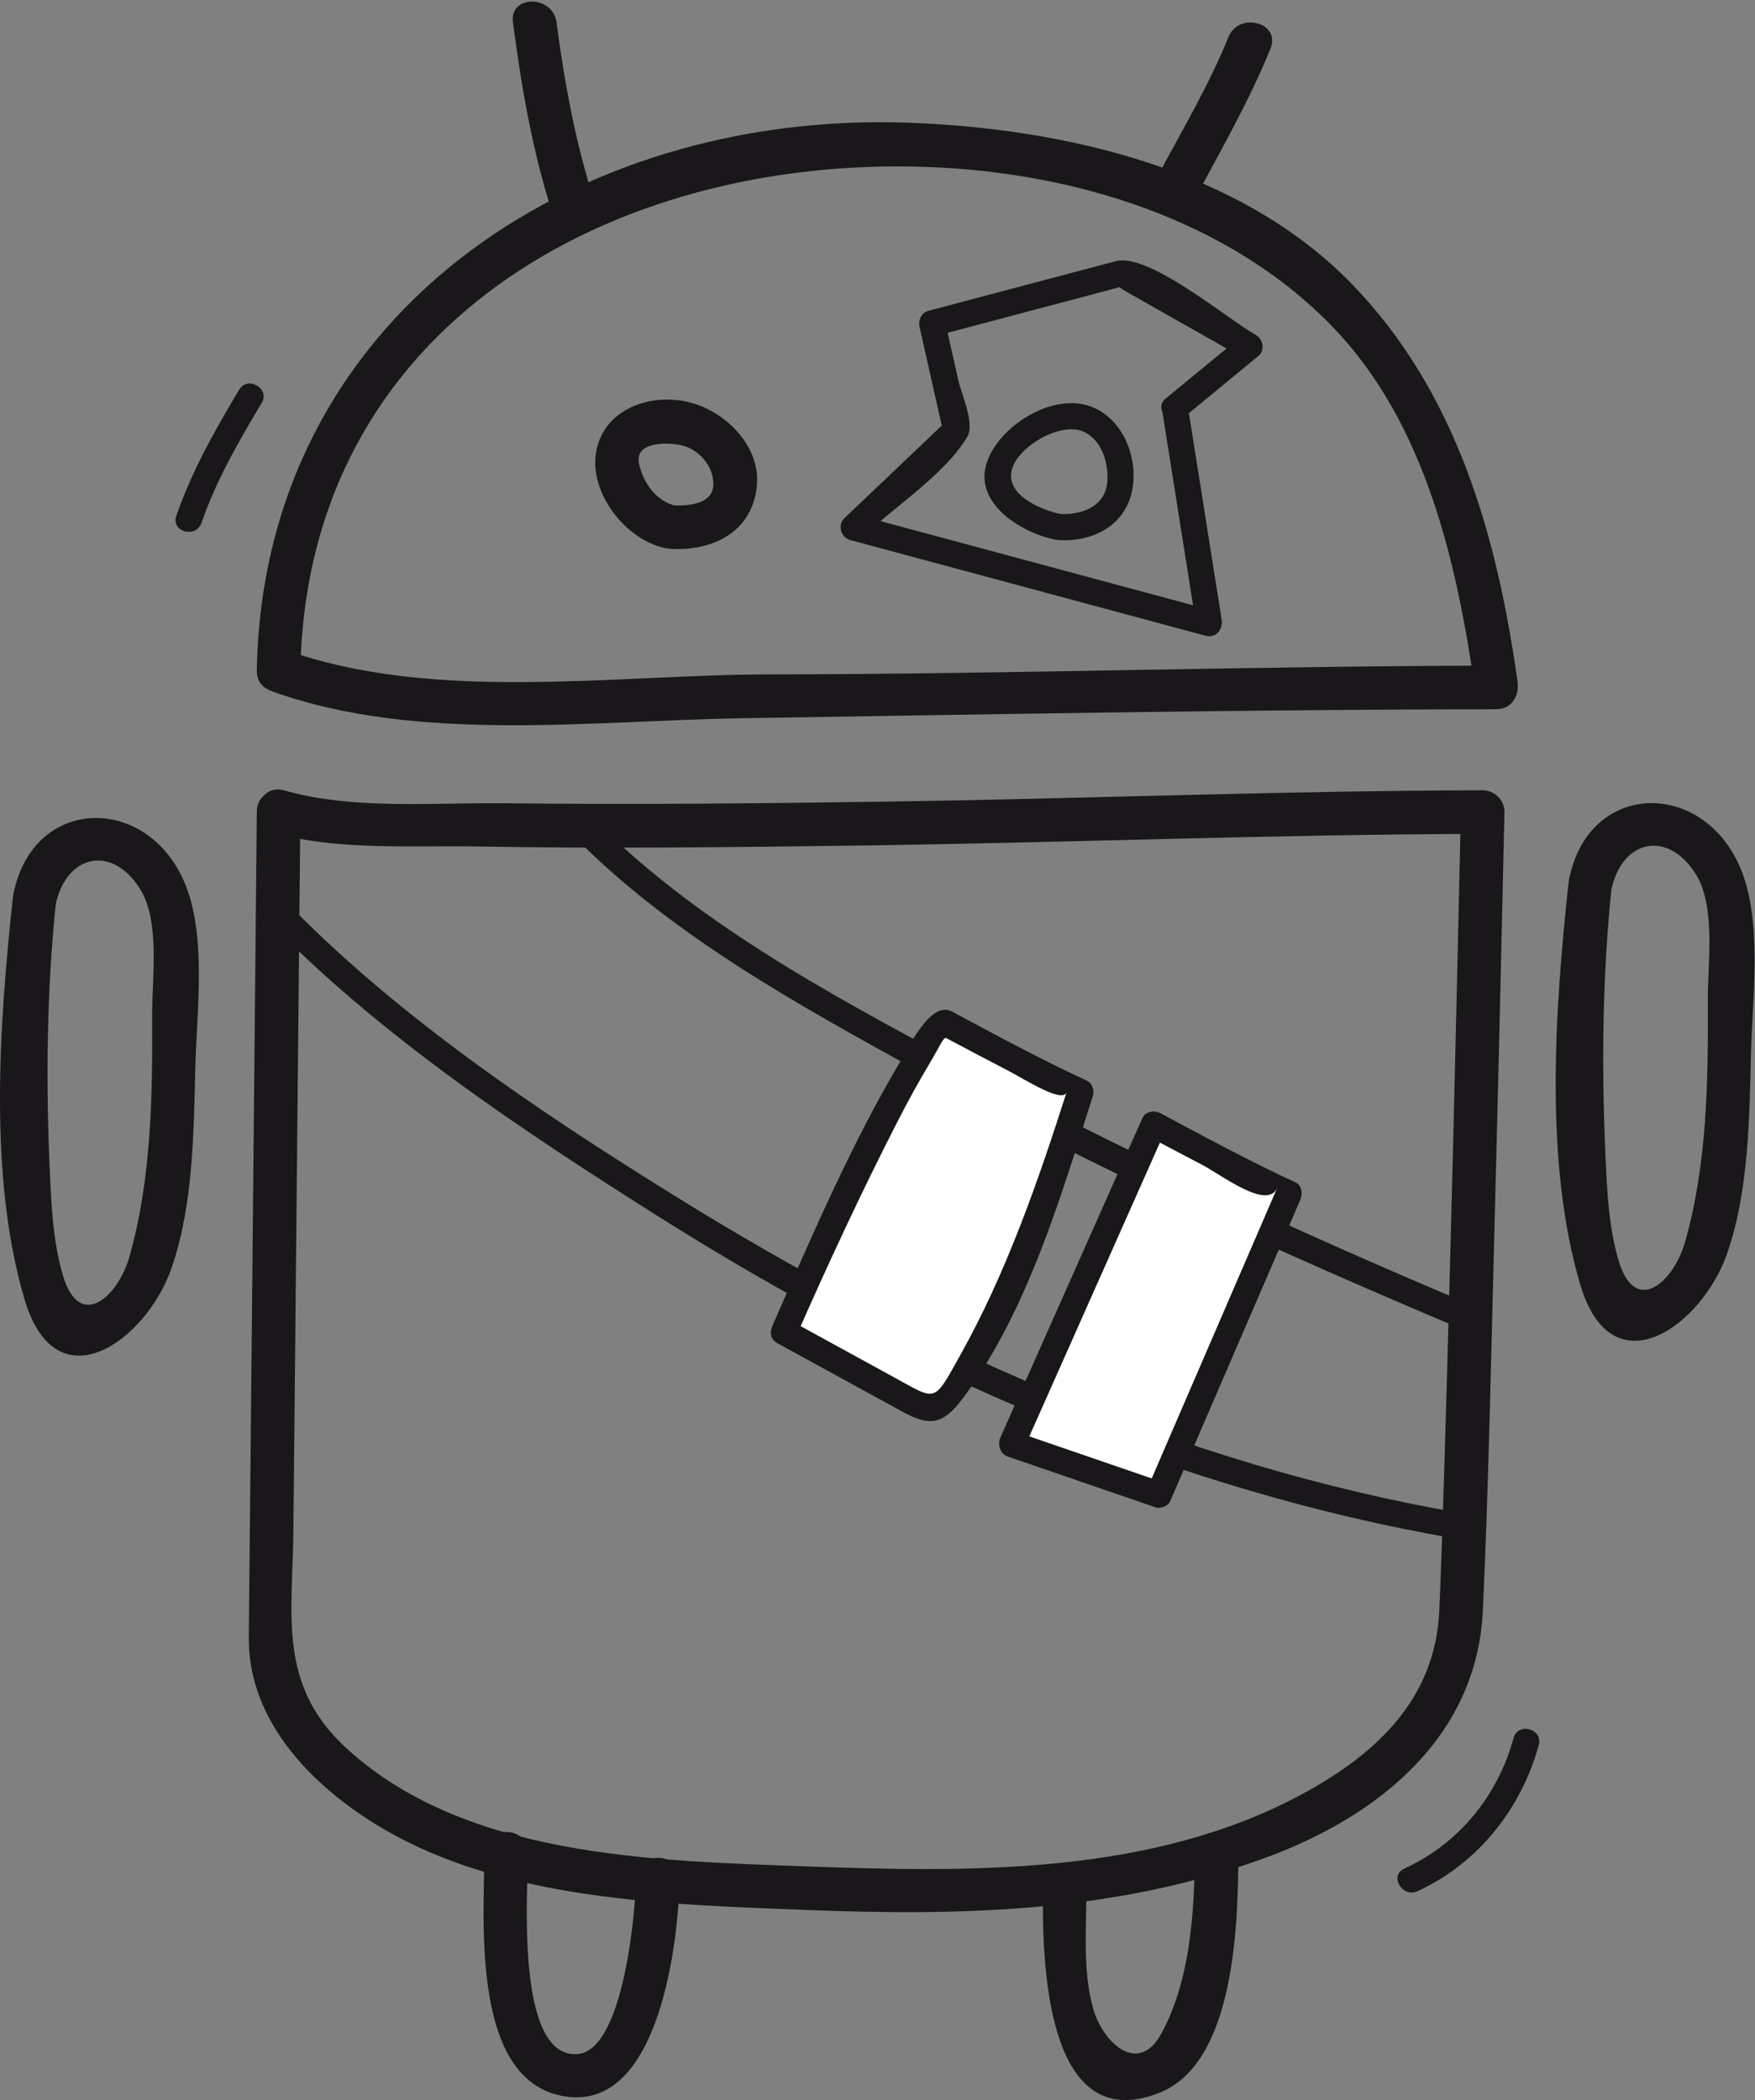 <svg
   xmlns:svg="http://www.w3.org/2000/svg"
   xmlns="http://www.w3.org/2000/svg"
   version="1.1"
   id="svg2"
   xml:space="preserve"
   width="76.099"
   height="91.048"
   viewBox="0 0 76.099 91.048"><rect x="0" y="0" width="76.099" height="91.048" fill="#808080" stroke="none"/><defs
     id="defs6"><clipPath
       clipPathUnits="userSpaceOnUse"
       id="clipPath18"><path
         d="M 0,68.286 H 57.074 V 0 H 0 Z"
         id="path16" /></clipPath></defs><g
     id="g10"
     transform="matrix(1.333,0,0,-1.333,0,91.048)"><g
       id="g12"><g
         id="g14"
         clip-path="url(#clipPath18)"><g
           id="g20"
           transform="translate(9.771,46.494)"><path
             d="m 0,0 c 0.199,11.202 10.126,16.75 20.39,16.379 4.782,-0.174 9.827,-1.706 13.204,-5.217 3.024,-3.142 4.047,-7.725 4.632,-11.899 0.227,0.299 0.456,0.597 0.683,0.897 C 31.021,0.149 23.137,-0.115 15.249,-0.125 10.205,-0.132 4.314,-1.056 -0.521,0.684 -1.383,0.993 -1.751,-0.377 -0.897,-0.684 3.793,-2.37 9.502,-1.626 14.387,-1.55 c 8.171,0.128 16.35,0.282 24.522,0.292 0.505,0.001 0.746,0.449 0.684,0.898 -0.662,4.719 -1.969,9.378 -5.351,12.892 -3.651,3.795 -9.4,5.103 -14.471,5.286 C 8.882,18.213 -1.213,11.513 -1.418,0 -1.434,-0.914 -0.017,-0.913 0,0"
             style="fill:#1a171b;fill-opacity:1;fill-rule:nonzero;stroke:none"
             id="path22" /></g><g
           id="g24"
           transform="translate(19.328,61.766)"><path
             d="m 0,0 c -0.604,1.883 -0.969,3.854 -1.225,5.812 -0.117,0.892 -1.536,0.904 -1.418,0 C -2.369,3.726 -2.01,1.631 -1.367,-0.377 -1.09,-1.244 0.279,-0.873 0,0"
             style="fill:#1a171b;fill-opacity:1;fill-rule:nonzero;stroke:none"
             id="path26" /></g><g
           id="g28"
           transform="translate(38.895,61.887)"><path
             d="M 0,0 C 0.851,1.59 1.754,3.162 2.434,4.836 2.777,5.684 1.406,6.048 1.066,5.213 0.435,3.657 -0.433,2.193 -1.223,0.715 -1.654,-0.091 -0.431,-0.807 0,0"
             style="fill:#1a171b;fill-opacity:1;fill-rule:nonzero;stroke:none"
             id="path30" /></g><g
           id="g32"
           transform="translate(22.012,51.845)"><path
             d="M 0,0 C -0.656,0.136 -1.092,0.751 -1.226,1.379 -1.383,2.118 -0.238,2.08 0.196,1.965 0.747,1.819 1.183,1.3 1.193,0.731 1.207,0.027 0.313,-0.003 -0.188,0.025 c -0.914,0.051 -0.91,-1.367 0,-1.418 C 1.191,-1.469 2.45,-0.836 2.606,0.635 2.744,1.93 1.613,3.056 0.451,3.364 -0.933,3.73 -2.561,3.071 -2.646,1.516 -2.715,0.258 -1.586,-1.115 -0.377,-1.367 0.515,-1.553 0.895,-0.187 0,0"
             style="fill:#1a171b;fill-opacity:1;fill-rule:nonzero;stroke:none"
             id="path34" /></g><g
           id="g36"
           transform="translate(34.565,51.571)"><path
             d="m 0,0 c -0.613,0.116 -1.813,0.579 -1.665,1.398 0.14,0.776 1.6,1.643 2.356,1.29 C 1.264,2.423 1.483,1.714 1.46,1.13 1.425,0.261 0.641,-0.025 -0.113,0.015 c -0.549,0.03 -0.545,-0.821 0,-0.85 1.165,-0.063 2.233,0.529 2.4,1.757 C 2.424,1.933 1.937,3.118 0.938,3.504 -0.327,3.992 -2.126,2.857 -2.484,1.624 -2.865,0.315 -1.281,-0.62 -0.227,-0.82 0.31,-0.922 0.538,-0.103 0,0"
             style="fill:#1a171b;fill-opacity:1;fill-rule:nonzero;stroke:none"
             id="path38" /></g><g
           id="g40"
           transform="translate(8.354,41.911)"><path
             d="m 0,0 c -0.058,-5.931 -0.115,-11.86 -0.172,-17.791 -0.03,-3.023 -0.059,-6.047 -0.089,-9.07 -0.026,-2.766 2.125,-4.913 4.39,-6.236 3.986,-2.329 9.186,-2.449 13.67,-2.628 5.13,-0.204 10.17,-0.089 15.048,1.708 3.64,1.342 6.845,3.918 7.035,8.029 0.18,3.895 0.258,7.797 0.359,11.695 0.124,4.758 0.238,9.516 0.343,14.273 0.008,0.386 -0.329,0.71 -0.709,0.709 C 33.433,0.674 26.987,0.417 20.545,0.321 16.383,0.26 12.22,0.22 8.057,0.267 5.787,0.292 3.107,0.046 0.897,0.684 0.018,0.938 -0.355,-0.431 0.521,-0.684 2.598,-1.282 5.047,-1.101 7.18,-1.139 c 4.084,-0.072 8.17,-0.025 12.254,0.028 6.812,0.089 13.629,0.366 20.441,0.382 l -0.709,0.709 c -0.156,-7.098 -0.323,-14.196 -0.537,-21.293 -0.047,-1.559 -0.097,-3.118 -0.164,-4.675 -0.127,-2.903 -2.086,-4.7 -4.508,-5.997 -4.893,-2.622 -10.781,-2.521 -16.158,-2.323 -4.957,0.184 -11.09,0.302 -14.94,3.893 -2.184,2.038 -1.695,4.325 -1.669,7.002 0.07,7.208 0.14,14.417 0.21,21.625 C 1.406,-1.192 1.412,-0.596 1.418,0 1.427,0.914 0.01,0.913 0,0"
             style="fill:#1a171b;fill-opacity:1;fill-rule:nonzero;stroke:none"
             id="path42" /></g><g
           id="g44"
           transform="translate(15.757,8.035)"><path
             d="m 0,0 c -0.009,-2.205 -0.468,-7.609 2.77,-7.934 2.939,-0.294 3.542,5.076 3.581,7.093 0.017,0.914 -1.401,0.913 -1.418,0 C 4.912,-1.947 4.519,-6.449 3.013,-6.54 0.995,-6.662 1.412,-1.19 1.418,0 1.422,0.914 0.005,0.914 0,0"
             style="fill:#1a171b;fill-opacity:1;fill-rule:nonzero;stroke:none"
             id="path46" /></g><g
           id="g48"
           transform="translate(33.923,6.769)"><path
             d="m 0,0 c -0.01,-2.071 0.028,-8.005 3.778,-6.538 2.503,0.978 2.57,5.598 2.583,7.805 0.005,0.914 -1.412,0.914 -1.418,0 C 4.933,-0.66 4.794,-2.88 3.858,-4.6 3.091,-6.012 1.934,-4.863 1.636,-3.792 1.298,-2.58 1.411,-1.244 1.418,0 1.422,0.914 0.005,0.914 0,0"
             style="fill:#1a171b;fill-opacity:1;fill-rule:nonzero;stroke:none"
             id="path50" /></g><g
           id="g52"
           transform="translate(1.803,38.848)"><path
             d="m 0,0 c 0.33,1.655 1.833,2.013 2.755,0.54 0.656,-1.05 0.387,-2.882 0.391,-4.091 0.012,-2.625 -0.017,-5.328 -0.739,-7.869 -0.366,-1.292 -1.62,-2.441 -2.164,-0.604 -0.326,1.099 -0.375,2.291 -0.427,3.43 -0.13,2.905 -0.099,5.893 0.209,8.782 0.097,0.909 -1.322,0.9 -1.418,0 -0.431,-4.049 -0.792,-9.008 0.389,-12.995 1.032,-3.481 3.963,-1.337 4.778,1.01 0.71,2.044 0.723,4.41 0.777,6.545 0.046,1.834 0.386,4.334 -0.374,6.058 C 2.931,3.632 -0.729,3.566 -1.367,0.377 -1.545,-0.516 -0.18,-0.896 0,0"
             style="fill:#1a171b;fill-opacity:1;fill-rule:nonzero;stroke:none"
             id="path54" /></g><g
           id="g56"
           transform="translate(52.408,39.331)"><path
             d="m 0,0 c 0.33,1.655 1.833,2.013 2.755,0.54 0.656,-1.05 0.387,-2.882 0.391,-4.091 0.012,-2.625 -0.017,-5.328 -0.739,-7.869 -0.366,-1.292 -1.62,-2.441 -2.164,-0.604 -0.326,1.099 -0.375,2.291 -0.427,3.43 -0.13,2.905 -0.099,5.893 0.209,8.782 0.097,0.909 -1.322,0.9 -1.418,0 -0.431,-4.049 -0.792,-9.008 0.389,-12.995 1.032,-3.481 3.963,-1.337 4.778,1.01 0.71,2.044 0.723,4.41 0.777,6.545 0.046,1.834 0.386,4.334 -0.374,6.058 C 2.931,3.632 -0.729,3.566 -1.367,0.377 -1.545,-0.516 -0.18,-0.896 0,0"
             style="fill:#1a171b;fill-opacity:1;fill-rule:nonzero;stroke:none"
             id="path58" /></g><g
           id="g60"
           transform="translate(38.52,54.738)"><path
             d="M 0,0 C 0.808,0.666 1.616,1.331 2.425,1.997 2.638,2.173 2.561,2.539 2.339,2.665 1.397,3.198 -1.157,5.354 -2.224,5.071 -4.253,4.533 -6.282,3.995 -8.312,3.458 -8.543,3.396 -8.659,3.159 -8.608,2.935 c 0.147,-0.657 0.295,-1.313 0.443,-1.969 0.089,-0.399 0.179,-0.797 0.268,-1.195 0.116,-0.514 0.305,0.232 -0.007,-0.065 -1.049,-0.998 -2.099,-1.996 -3.148,-2.994 -0.232,-0.222 -0.116,-0.629 0.188,-0.711 3.853,-1.038 7.707,-2.075 11.56,-3.113 0.34,-0.091 0.573,0.213 0.524,0.523 -0.37,2.334 -0.741,4.668 -1.111,7.003 -0.086,0.54 -0.905,0.31 -0.82,-0.226 0.37,-2.334 0.74,-4.668 1.11,-7.003 l 0.524,0.523 c -3.854,1.038 -7.707,2.075 -11.561,3.113 0.063,-0.237 0.125,-0.473 0.188,-0.711 1.026,0.977 2.684,2.038 3.398,3.256 0.248,0.424 -0.203,1.421 -0.294,1.825 -0.125,0.556 -0.25,1.112 -0.374,1.667 -0.095,0.423 -0.638,-0.293 0.007,-0.122 1.862,0.494 3.726,0.988 5.588,1.482 0.136,0.035 -0.241,0.136 0.28,-0.159 C -1.362,3.785 -0.878,3.511 -0.396,3.236 0.373,2.802 1.142,2.366 1.909,1.931 1.881,2.153 1.853,2.376 1.823,2.599 1.015,1.933 0.207,1.268 -0.602,0.602 -1.025,0.253 -0.42,-0.346 0,0"
             style="fill:#1a171b;fill-opacity:1;fill-rule:nonzero;stroke:none"
             id="path62" /></g><g
           id="g64"
           transform="translate(18.626,41.148)"><path
             d="m 0,0 c 3.175,-3.247 7.348,-5.531 11.286,-7.702 5.752,-3.17 11.751,-5.899 17.803,-8.439 0.506,-0.212 0.724,0.612 0.226,0.821 -5.738,2.408 -11.386,5.024 -16.875,7.959 C 8.319,-5.158 3.898,-2.771 0.602,0.602 0.218,0.994 -0.384,0.393 0,0"
             style="fill:#1a171b;fill-opacity:1;fill-rule:nonzero;stroke:none"
             id="path66" /></g><g
           id="g68"
           transform="translate(8.594,38.485)"><path
             d="m 0,0 c 3.696,-3.842 8.403,-6.958 12.88,-9.783 7.91,-4.992 16.679,-8.871 25.933,-10.451 0.536,-0.092 0.765,0.727 0.226,0.82 -9.226,1.575 -17.82,5.45 -25.729,10.365 C 8.873,-6.293 4.246,-3.187 0.602,0.602 0.221,0.997 -0.38,0.396 0,0"
             style="fill:#1a171b;fill-opacity:1;fill-rule:nonzero;stroke:none"
             id="path70" /></g><g
           id="g72"
           transform="translate(25.5,24.984)"><path
             d="m 0,0 c 0,0 4.25,9.677 5.25,10.052 0,0 3.269,-1.75 4.394,-2.25 0,0 -3.07,-9.75 -4.945,-10.375 z"
             style="fill:#ffffff;fill-opacity:1;fill-rule:nonzero;stroke:none"
             id="path74" /></g><g
           id="g76"
           transform="translate(25.867,24.77)"><path
             d="M 0,0 C 1.06,2.408 2.169,4.798 3.371,7.139 3.693,7.765 4.033,8.381 4.395,8.985 4.715,9.523 4.822,9.817 4.916,9.768 5.585,9.41 6.258,9.059 6.931,8.708 7.479,8.424 8.707,7.629 8.829,8.013 7.898,5.098 6.867,2.134 5.369,-0.542 4.49,-2.109 4.628,-2.036 3.203,-1.256 2.085,-0.644 0.967,-0.03 -0.152,0.582 -0.634,0.846 -1.063,0.111 -0.582,-0.152 0.766,-0.89 2.112,-1.628 3.459,-2.365 4.367,-2.862 4.794,-2.835 5.476,-1.916 7.549,0.88 8.646,4.618 9.687,7.903 9.739,8.071 9.657,8.307 9.491,8.384 7.998,9.074 6.547,9.858 5.098,10.634 4.408,11.002 3.699,9.479 3.472,9.099 1.833,6.353 0.552,3.353 -0.734,0.43 -0.953,-0.067 -0.221,-0.501 0,0"
             style="fill:#1a171b;fill-opacity:1;fill-rule:nonzero;stroke:none"
             id="path78" /></g><g
           id="g80"
           transform="translate(32.909,21.335)"><path
             d="m 0,0 4.622,10.396 c 0,0 3.269,-1.75 4.394,-2.25 L 4.787,-1.645 Z"
             style="fill:#ffffff;fill-opacity:1;fill-rule:nonzero;stroke:none"
             id="path82" /></g><g
           id="g84"
           transform="translate(33.276,21.12)"><path
             d="m 0,0 c 1.083,2.437 2.166,4.872 3.249,7.308 l 1.362,3.064 C 4.415,9.93 3.776,10.383 4.568,9.962 4.983,9.741 5.399,9.523 5.815,9.306 6.461,8.968 7.95,7.809 8.271,8.55 7.108,5.86 5.946,3.17 4.784,0.479 L 4.146,-1 C 3.964,-1.42 4.144,-0.886 4.479,-1.001 4.248,-0.922 4.017,-0.842 3.785,-0.763 2.438,-0.3 1.093,0.162 -0.254,0.625 -0.774,0.804 -0.995,-0.019 -0.48,-0.195 1.115,-0.743 2.711,-1.292 4.307,-1.84 4.47,-1.896 4.716,-1.809 4.787,-1.645 6.196,1.619 7.606,4.883 9.016,8.146 9.101,8.342 9.091,8.622 8.863,8.728 7.37,9.418 5.919,10.202 4.47,10.978 4.283,11.077 3.984,11.042 3.888,10.825 2.347,7.359 0.807,3.895 -0.734,0.43 -0.955,-0.067 -0.223,-0.5 0,0"
             style="fill:#1a171b;fill-opacity:1;fill-rule:nonzero;stroke:none"
             id="path86" /></g><g
           id="g88"
           transform="translate(6.555,51.298)"><path
             d="M 0,0 C 0.481,1.388 1.205,2.645 1.957,3.898 2.24,4.37 1.504,4.798 1.223,4.328 0.432,3.01 -0.314,1.684 -0.82,0.227 -1,-0.293 -0.179,-0.515 0,0"
             style="fill:#1a171b;fill-opacity:1;fill-rule:nonzero;stroke:none"
             id="path90" /></g><g
           id="g92"
           transform="translate(49.234,11.774)"><path
             d="m 0,0 c -0.512,-1.876 -1.778,-3.436 -3.555,-4.246 -0.498,-0.228 -0.065,-0.96 0.43,-0.734 1.965,0.896 3.381,2.685 3.945,4.753 C 0.965,0.304 0.145,0.528 0,0"
             style="fill:#1a171b;fill-opacity:1;fill-rule:nonzero;stroke:none"
             id="path94" /></g></g></g></g></svg>